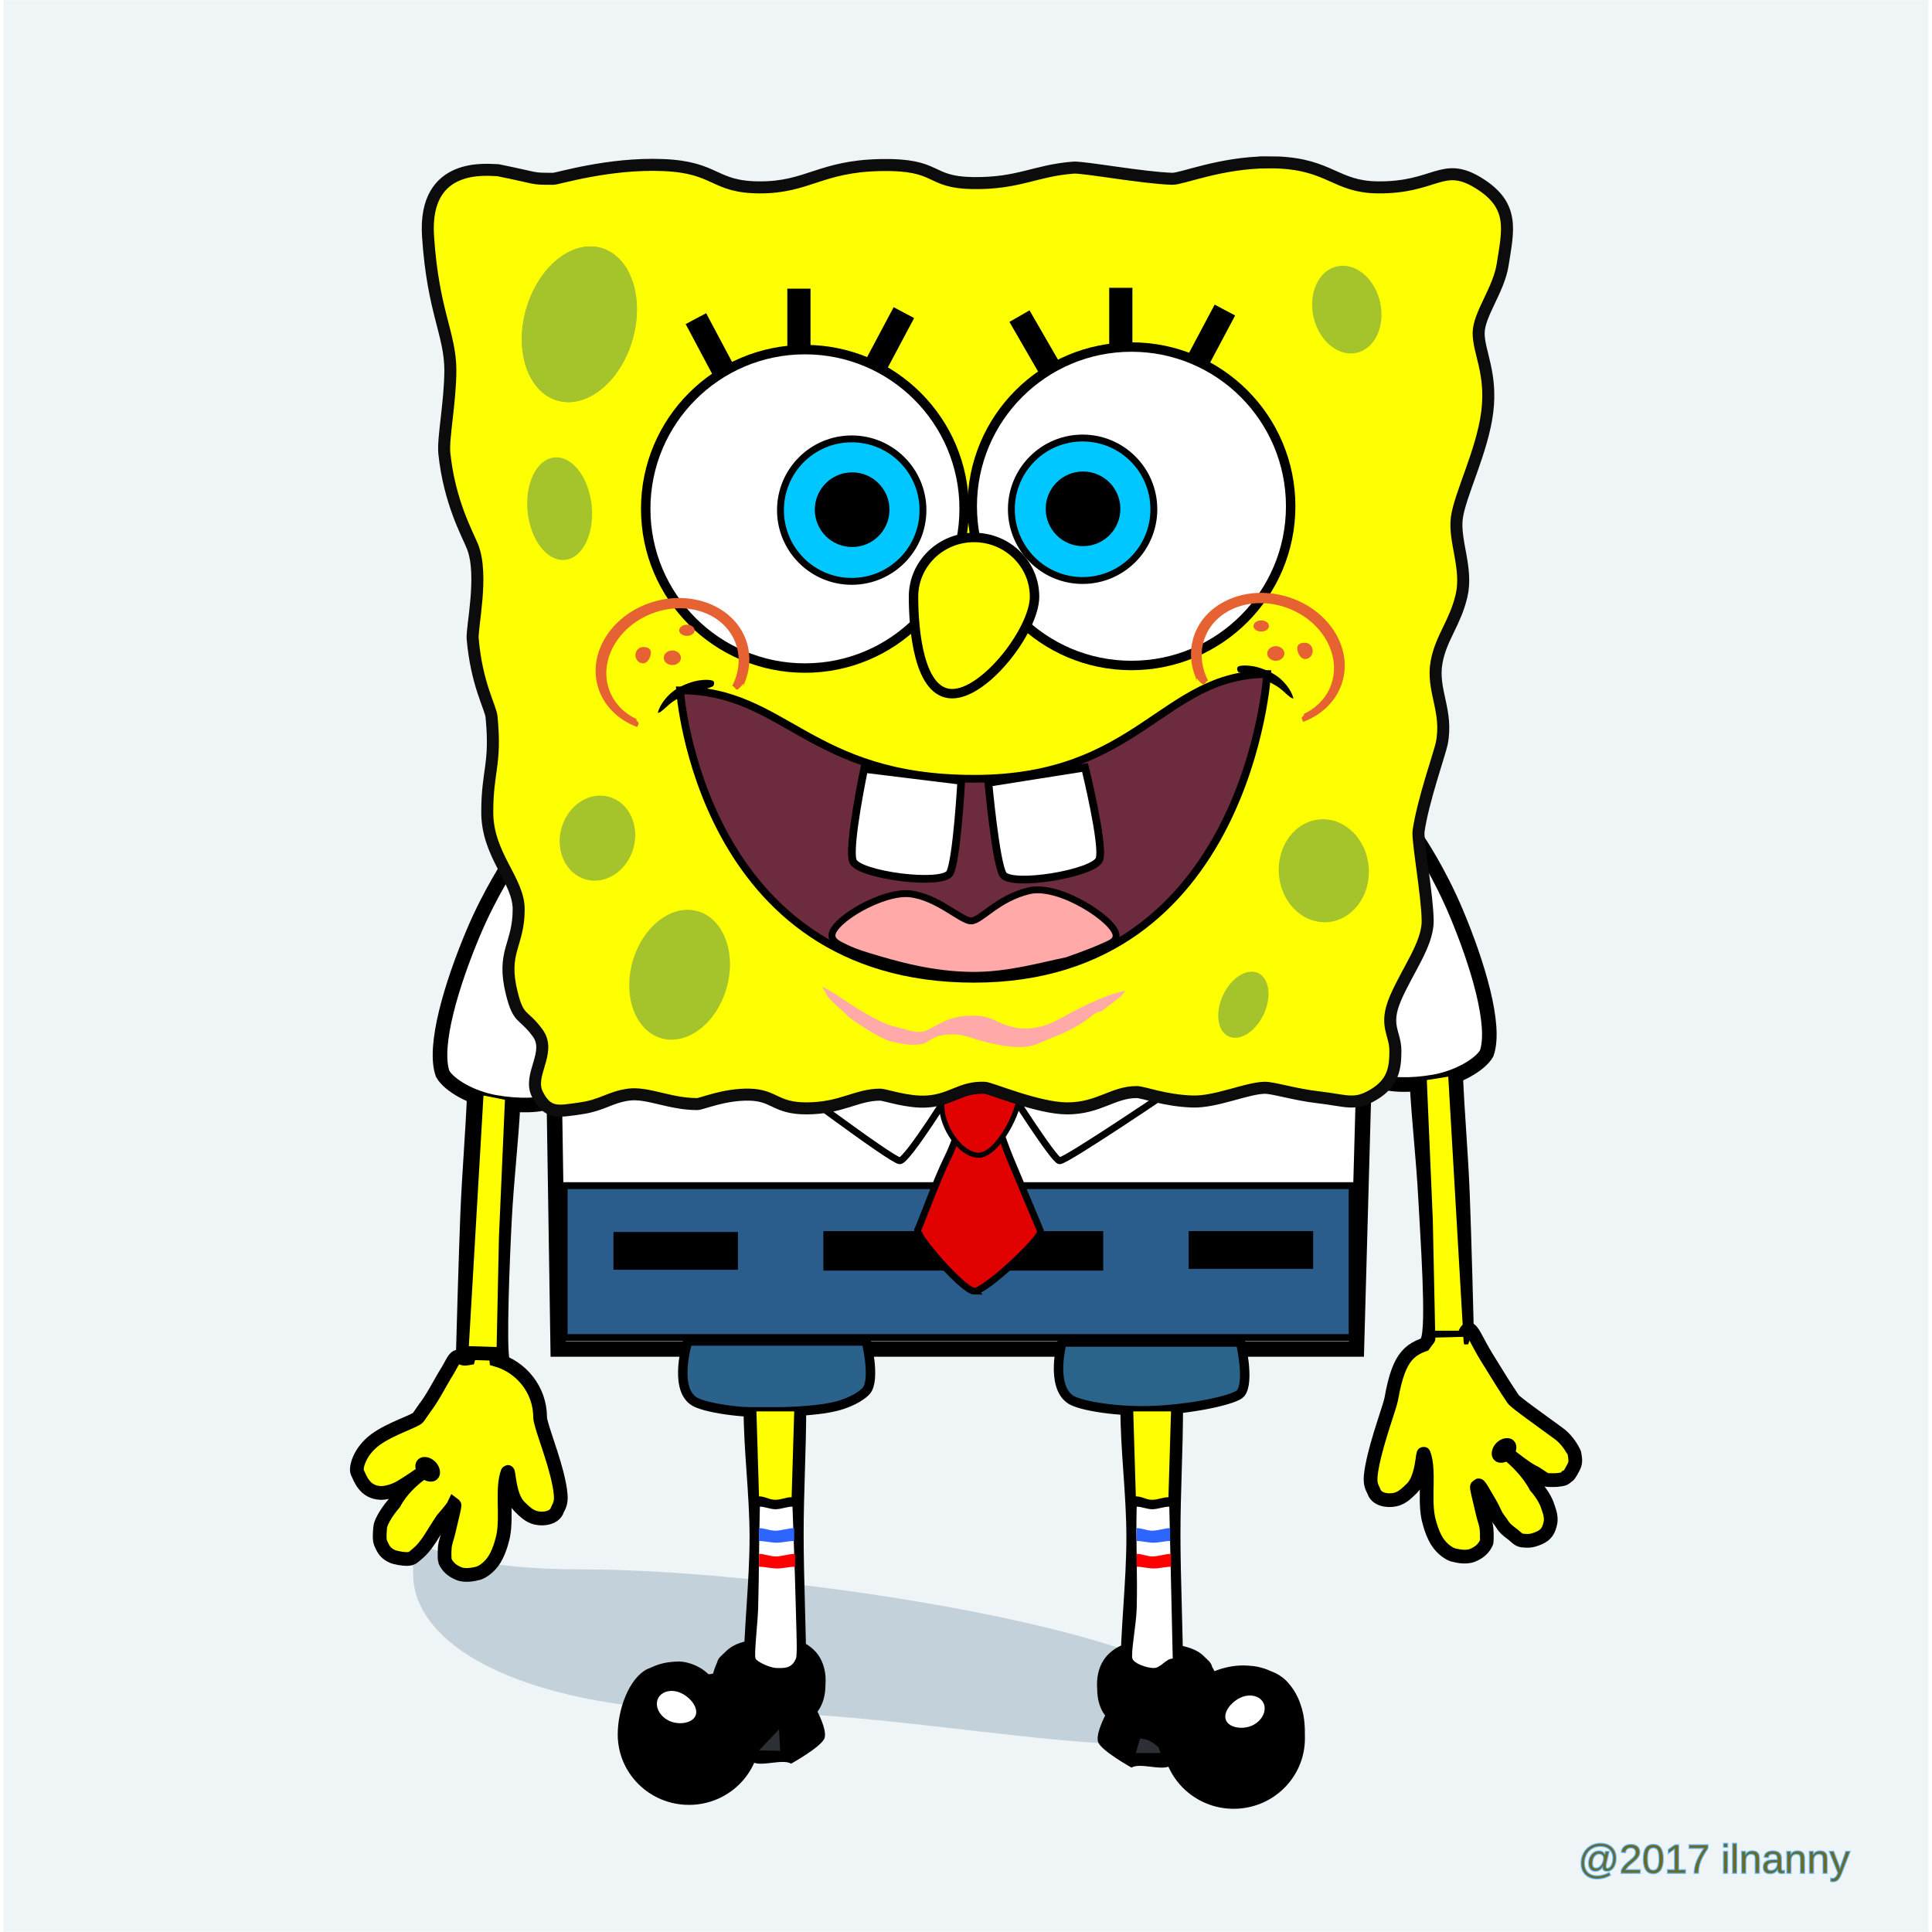 <?xml version="1.0" encoding="UTF-8" standalone="no"?>
<!-- Created with Inkscape (http://www.inkscape.org/) -->

<svg
   xmlns:dc="http://purl.org/dc/elements/1.1/"
   xmlns:cc="http://creativecommons.org/ns#"
   xmlns:rdf="http://www.w3.org/1999/02/22-rdf-syntax-ns#"
   xmlns:svg="http://www.w3.org/2000/svg"
   xmlns="http://www.w3.org/2000/svg"
   xmlns:sodipodi="http://sodipodi.sourceforge.net/DTD/sodipodi-0.dtd"
   xmlns:inkscape="http://www.inkscape.org/namespaces/inkscape"
   width="512"
   height="512"
   viewBox="0 0 512 512"
   id="svg2"
   version="1.1"
   inkscape:version="0.92.4 5da689c313, 2019-01-14"
   sodipodi:docname="spongebob.svg">
  <title
     id="title6011">SpongeBob</title>
  <defs
     id="defs4">
    <filter
       inkscape:collect="always"
       style="color-interpolation-filters:sRGB"
       id="filter958"
       x="-0.129"
       width="1.258"
       y="-0.374"
       height="1.748">
      <feGaussianBlur
         inkscape:collect="always"
         stdDeviation="12.012"
         id="feGaussianBlur960" />
    </filter>
    <filter
       inkscape:collect="always"
       style="color-interpolation-filters:sRGB"
       id="filter1175"
       x="-0.041"
       width="1.082"
       y="-0.291"
       height="1.583">
      <feGaussianBlur
         inkscape:collect="always"
         stdDeviation="4.526"
         id="feGaussianBlur1177" />
    </filter>
  </defs>
  <sodipodi:namedview
     id="base"
     pagecolor="#ffffff"
     bordercolor="#666666"
     borderopacity="1.0"
     inkscape:pageopacity="0.0"
     inkscape:pageshadow="2"
     inkscape:zoom="1.5527344"
     inkscape:cx="256"
     inkscape:cy="127.19497"
     inkscape:document-units="px"
     inkscape:current-layer="layer1"
     showgrid="false"
     units="px"
     inkscape:showpageshadow="false"
     inkscape:window-width="1919"
     inkscape:window-height="1026"
     inkscape:window-x="1"
     inkscape:window-y="28"
     inkscape:window-maximized="1"
     inkscape:snap-global="false" />
  <g
     inkscape:label="Livello 1"
     inkscape:groupmode="layer"
     id="layer1"
     transform="translate(0,-540.362)">
    <rect
       style="opacity:1;fill:#eff4f6;fill-opacity:1;stroke:none;stroke-width:7.3;stroke-miterlimit:9;stroke-dasharray:none;stroke-opacity:0.137"
       id="rect885"
       width="510.108"
       height="511.873"
       x="0.946"
       y="540.426" />
    <path
       style="opacity:1;fill:#033a5f;fill-opacity:0.189;stroke:none;stroke-width:7.3;stroke-miterlimit:9;stroke-dasharray:none;stroke-opacity:0.137;filter:url(#filter958)"
       d="m 326.938,979.434 c -2e-5,22.245 -75.853,0.386 -132.92,0.386 -57.068,0 -89.546,-18.841 -89.546,-41.086 1e-5,-22.245 -10.299,-1.343 46.768,-1.343 57.068,0 175.698,19.798 175.698,42.044 z"
       id="path887"
       inkscape:connector-curvature="0"
       sodipodi:nodetypes="cscsc"
       transform="matrix(0.954,0,0,0.89,9.816,121.985)" />
    <path
       style="fill:#000000;stroke-width:0.227"
       inkscape:connector-curvature="0"
       d="m 293.044,994.69 c 0,0 -2.73,5.004 -2.047,7.279 0.682,2.275 8.871,6.824 8.871,6.824 2.229,-1.39 8.007,0.935 10.236,-0.455 3.003,-1.872 2.457,-7.454 5.459,-9.326 z m -0.227,0.227 c 2.782,3.74 8.03,5.914 13.516,5.914 8.355,0 14.463,-3.305 14.463,-11.032 0,-1.235 1.365,-3.724 1.365,-5.346 0,-1.003 -0.91,-2.275 -0.91,-2.275 -0.296,-1.351 -1.181,-1.845 -2.275,-2.957 -2.766,-2.816 -8.869,-3.412 -13.307,-3.412 -3.949,0 -7.663,-1.017 -11.715,2.73 -3.899,3.605 -3.185,9.174 -3.185,9.326 0,2.652 0.594,5.098 2.047,7.052 z m 34.121,24.794 c 10.427,0 18.88,-8.35 18.88,-18.652 0,-3.419 0,-6.597 -1.82,-10.691 -0.726,-1.631 -1.526,-2.727 -2.275,-3.639 -1.128,-1.379 -2.245,-2.227 -3.64,-2.957 -1.797,-0.705 -2.329,-1.121 -4.322,-1.592 -1.993,-0.471 -4.283,-0.455 -4.322,-0.455 -10.427,0 -21.382,9.033 -21.382,19.335 0,10.302 8.453,18.652 18.88,18.652 z"
       class="shp1"
       id="Shoe right" />
    <path
       style="fill:#000000;stroke-width:0.227"
       inkscape:connector-curvature="0"
       d="m 193.958,997.973 c 3.003,1.872 2.457,7.454 5.459,9.326 2.229,1.39 8.007,-0.935 10.236,0.455 0,0 8.189,-4.549 8.871,-6.824 0.682,-2.275 -2.047,-7.279 -2.047,-7.279 z m 24.794,-11.146 c 0,-0.152 0.714,-5.721 -3.185,-9.326 -4.051,-3.746 -7.766,-2.73 -11.715,-2.73 -4.438,0 -8.812,0.498 -11.578,3.314 -1.094,1.112 -1.979,1.606 -2.275,2.957 0,0 -1.274,2.577 -1.274,4.793 0,1.297 0,2.47 0,2.925 0,7.727 6.108,11.032 14.463,11.032 5.487,0 10.734,-2.175 13.516,-5.914 1.454,-1.954 2.047,-4.399 2.047,-7.052 z M 201.465,1000.02 c 0,-8.507 -10.1,-11.114 -12.602,-14.656 -2.502,-3.542 -6.963,-4.679 -8.78,-4.679 -0.039,0 -2.329,-0.016 -4.322,0.455 -1.993,0.471 -2.525,0.887 -4.322,1.592 -4.777,2.502 -7.734,10.641 -7.734,17.288 0,10.302 8.453,18.653 18.88,18.653 10.427,0 18.88,-8.35 18.88,-18.653 z"
       class="shp1"
       id="Shoe left" />
    <path
       style="fill:#2c2f34;stroke-width:0.227"
       inkscape:connector-curvature="0"
       d="m 301.006,1004.927 h 6.597 c -0.375,-0.448 -0.307,-1.144 -0.682,-1.592 -0.384,-0.462 -0.98,-0.675 -1.365,-1.137 -0.469,-0.143 -0.896,-0.539 -1.365,-0.682 -0.248,-0.054 -0.434,-0.173 -0.682,-0.227 -0.434,-0.096 -0.93,-0.132 -1.365,-0.228 z"
       class="shp2"
       id="Triangle 5" />
    <path
       style="fill:#ffffff;stroke:#000000;stroke-width:4.094"
       inkscape:connector-curvature="0"
       d="m 146.781,824.005 1.144,73.86 h 211.541 l 2.047,-73.86 z"
       class="shp3"
       id="Rectangle 29" />
    <path
       style="fill:#2a5d8b;stroke:#000000;stroke-width:1.82;fill-opacity:1"
       inkscape:connector-curvature="0"
       d="m 149.51,854.568 v 40.262 h 208.818 v -40.262 z"
       class="shp4"
       id="Rectangle 30" />
    <path
       style="fill:#ffffff;stroke:#000000;stroke-width:1.82"
       inkscape:connector-curvature="0"
       d="m 205.013,824.315 c 0,0 31.391,23.657 33.438,23.657 2.047,0 14.558,-20.245 14.558,-20.245 z"
       class="shp5"
       id="Triangle 2" />
    <path
       style="fill:#000000;stroke-width:0.227"
       inkscape:connector-curvature="0"
       d="m 218.207,866.624 v 10.464 h 74.155 v -10.464 z"
       class="shp1"
       id="Rectangle 31" />
    <path
       style="fill:#e10000;stroke:#000000;stroke-width:1.82"
       inkscape:connector-curvature="0"
       d="m 258.241,882.547 c 2.957,0 18.198,-14.331 17.515,-15.923 -0.184,-0.43 -5.914,-14.103 -8.189,-19.562 -2.275,-5.459 -5.168,-15.923 -7.989,-15.923 -3.285,0 -5.432,10.009 -8.389,15.923 -2.957,5.914 -7.598,18.744 -7.961,19.108 -1.137,1.137 12.056,16.378 15.013,16.378 z"
       class="shp6"
       id="Triangle 3" />
    <path
       style="fill:#ffffff;stroke:#000000;stroke-width:3.867"
       inkscape:connector-curvature="0"
       d="m 352.717,782.647 c 0,0 9.251,41.213 12.891,43.943 1.868,1.401 8.255,1.579 14.558,0.455 5.973,-1.065 12.022,-4.397 13.814,-7.529 2.6,-7.343 -2.386,-23.771 -8.128,-37.408 -4.513,-10.718 -10.009,-18.88 -10.009,-18.88 z"
       class="shp7"
       id="Rectangle 36" />
    <path
       style="fill:#ffffff;stroke:#000000;stroke-width:1.82"
       inkscape:connector-curvature="0"
       d="m 267.113,828.637 c 0,0 12.106,19.108 13.673,19.335 1.567,0.227 31.391,-20.017 31.391,-20.017 z"
       class="shp5"
       id="Triangle 1" />
    <path
       style="fill:#e10000;stroke:#000000;stroke-width:1.365"
       inkscape:connector-curvature="0"
       d="m 259.379,846.505 c 4.777,0 10.919,-11.242 10.919,-16.833 0,-5.591 -7.393,-8.189 -11.601,-8.189 -4.208,0 -9.099,6.465 -9.099,12.056 0,5.591 5.004,12.966 9.781,12.966 z"
       class="shp8"
       id="Oval 27" />
    <path
       style="fill:#ffffff;stroke:#000000;stroke-width:3.867"
       inkscape:connector-curvature="0"
       d="m 135.448,768.655 c 0,0 -5.496,8.162 -10.009,18.88 -5.741,13.635 -10.725,30.065 -8.128,37.408 1.792,3.132 7.841,6.465 13.814,7.529 6.303,1.124 12.691,0.946 14.558,-0.455 3.64,-2.73 12.891,-43.943 12.891,-43.943 z"
       class="shp7"
       id="Rectangle 37" />
    <path
       inkscape:connector-curvature="0"
       id="Rectangle 4"
       d="m 336.066,583.378 c -12.665,0.071 -22.898,4.447 -25.414,4.368 -7.848,-0.246 -23.521,-3.156 -26.159,-2.958 -10.177,0.76 -14.399,4.249 -26.614,4.094 -12.215,-0.155 -8.659,-5.097 -24.568,-4.776 -15.909,0.321 -19.261,5.914 -31.845,5.914 -12.584,0 -11.308,-5.316 -25.704,-5.914 -14.397,-0.598 -27.952,3.639 -29.117,3.639 -6.151,0 -3.366,8e-5 -14.649,-2.275 -2.411,0 -19.887,-2.572 -18.561,17.514 1.326,20.086 5.87,25.704 5.918,35.504 -0.05,8.658 -2.015,18.092 -1.597,22.047 1.383,13.105 6.217,21.469 7.507,24.794 2.928,7.543 -0.271,21.275 0,24.339 1.08,12.192 4.749,18.059 5.004,20.7 1.226,12.704 -1.138,14.103 -1.138,25.249 0,11.374 8.326,17.97 8.326,25.704 0,9.629 -4.604,11.157 -1.82,22.291 1.82,7.279 2.957,5.231 6.824,10.463 3.867,5.232 -2.73,11.147 0,16.379 2.73,5.232 5.468,4.479 11.375,3.639 5.907,-0.839 7.734,-2.957 12.738,-3.639 5.004,-0.682 10.918,2.501 18.197,2.501 1.146,0 7.214,-2.667 13.876,-2.501 6.663,0.166 6.824,3.639 15.013,3.639 9.326,0 13.284,-3.639 19.653,-3.639 1.165,0 7.275,2.175 12.42,1.82 6.597,-0.455 8.888,-3.912 15.241,-3.639 1.522,0.066 14.168,5.459 21.836,5.459 8.416,0 12.09,-4.323 18.425,-4.323 1.767,0 7.42,2.273 14.786,2.503 6.249,0.196 14.196,-3.51 19.107,-3.639 2.177,-0.057 7.963,1.794 14.104,2.501 7.709,0.887 9.714,2.348 14.784,-0.682 5.07,-3.03 5.779,-6.781 5.779,-11.602 0,-4.777 -3.094,-6.597 0,-13.876 3.094,-7.279 8.552,-14.33 8.552,-20.472 0,-6.465 -2.76,-21.451 -2.412,-23.885 1.137,-7.961 5.653,-20.769 6.142,-23.203 1.742,-8.651 -2.73,-14.102 -1.365,-21.608 1.174,-6.46 4.869,-10.237 6.597,-17.516 1.729,-7.279 -2.048,-14.558 -1.23,-20.7 0.819,-6.142 6.75,-17.695 8.053,-27.979 1.303,-10.284 -2.275,-15.924 -2.275,-20.928 0,-5.004 5.32,-11.439 6.369,-18.197 1.408,-9.087 3.292,-15.655 -6.369,-21.61 -9.661,-5.955 -11.336,1.332 -26.842,1.138 -10.998,-0.136 -12.556,-6.02 -26.386,-6.597 -0.864,-0.036 -1.72,-0.051 -2.564,-0.046 z"
       style="fill:#feff00;stroke:#0c0c0c;stroke-width:3.185;stroke-opacity:1" />
    <path
       style="fill:#ffffff;stroke:#000000;stroke-width:2.502"
       inkscape:connector-curvature="0"
       d="m 213.316,717.404 c 23.304,0 42.196,-18.891 42.196,-42.196 0,-23.304 -18.891,-42.196 -42.196,-42.196 -23.304,0 -42.196,18.891 -42.196,42.196 0,23.304 18.891,42.196 42.196,42.196 z"
       class="shp10"
       id="Oval 5" />
    <path
       style="fill:#00c7ff;stroke:#000000;stroke-width:1.82"
       inkscape:connector-curvature="0"
       d="m 225.713,694.429 c 10.427,0 18.88,-8.453 18.88,-18.88 0,-10.427 -8.453,-18.88 -18.88,-18.88 -10.427,0 -18.88,8.453 -18.88,18.88 0,10.427 8.453,18.88 18.88,18.88 z"
       class="shp11"
       id="Auge 1" />
    <path
       style="fill:#ffffff;stroke:#000000;stroke-width:2.502"
       inkscape:connector-curvature="0"
       d="m 299.846,716.721 c 23.304,0 42.196,-18.891 42.196,-42.196 0,-23.304 -18.891,-42.196 -42.196,-42.196 -23.304,0 -42.196,18.891 -42.196,42.196 0,23.304 18.891,42.196 42.196,42.196 z"
       class="shp10"
       id="Oval 6" />
    <path
       style="fill:#000000;stroke-width:0.227"
       inkscape:connector-curvature="0"
       d="m 293.954,616.634 v 15.241 h 6.142 v -15.241 z"
       class="shp1"
       id="Rectangle 5" />
    <path
       style="fill:#000000;stroke-width:0.227"
       inkscape:connector-curvature="0"
       d="m 321.901,621.088 -7.154,13.457 5.423,2.884 7.154,-13.457 z"
       class="shp1"
       id="Rectangle 6" />
    <path
       style="fill:#000000;stroke-width:0.227"
       inkscape:connector-curvature="0"
       d="m 267.513,625.674 7.62,13.198 5.318,-3.071 -7.62,-13.198 z"
       class="shp1"
       id="Rectangle 7" />
    <path
       style="fill:#000000;stroke-width:0.227"
       inkscape:connector-curvature="0"
       d="m 225.827,685.33 c 5.464,0 9.895,-4.431 9.895,-9.895 0,-5.464 -4.431,-9.895 -9.895,-9.895 -5.464,0 -9.895,4.431 -9.895,9.895 0,5.464 4.431,9.895 9.895,9.895 z"
       class="shp1"
       id="Oval 2" />
    <path
       style="fill:#00c7ff;stroke:#000000;stroke-width:1.82"
       inkscape:connector-curvature="0"
       d="m 286.903,694.202 c 10.427,0 18.88,-8.453 18.88,-18.88 0,-10.427 -8.453,-18.88 -18.88,-18.88 -10.427,0 -18.88,8.453 -18.88,18.88 0,10.427 8.453,18.88 18.88,18.88 z"
       class="shp11"
       id="Oval 4" />
    <path
       style="fill:#000000;stroke-width:0.227"
       inkscape:connector-curvature="0"
       d="m 287.016,685.103 c 5.464,0 9.895,-4.431 9.895,-9.895 0,-5.464 -4.431,-9.895 -9.895,-9.895 -5.464,0 -9.895,4.431 -9.895,9.895 0,5.464 4.431,9.895 9.895,9.895 z"
       class="shp1"
       id="Oval 3" />
    <path
       style="fill:#000000;stroke-width:0.227"
       inkscape:connector-curvature="0"
       d="m 174.325,729.328 0.666,-0.268 c 1.144,-0.819 2.059,-1.87 3.201,-2.689 1.06,-0.76 2.352,-1.287 3.412,-2.047 2.479,-1.215 4.918,-0.905 7.397,-2.12 0,0 0.76,-1.228 -0.346,-1.52 -1.108,-0.291 -3.023,-0.164 -4.549,0.227 -1.706,0.437 -4.433,1.449 -6.369,3.185 -1.162,1.042 -2.145,2.302 -2.73,3.412 -0.494,0.935 -0.682,1.82 -0.682,1.82 z"
       class="shp1"
       id="Rectangle 11" />
    <path
       style="fill:#000000;stroke-width:0.227"
       inkscape:connector-curvature="0"
       d="m 342.101,723.709 c -0.585,-1.11 -1.567,-2.37 -2.73,-3.412 -1.936,-1.736 -4.663,-2.748 -6.369,-3.185 -1.526,-0.391 -3.442,-0.519 -4.549,-0.227 -1.108,0.291 -0.346,1.52 -0.346,1.52 2.479,1.215 4.918,0.905 7.397,2.12 1.06,0.76 2.352,1.287 3.412,2.047 1.144,0.819 2.059,1.87 3.2,2.689 l 0.666,0.268 c 0,0 -0.189,-0.885 -0.682,-1.82 z"
       class="shp1"
       id="Rectangle 12" />
    <path
       style="fill:#000000;stroke-width:0.227"
       inkscape:connector-curvature="0"
       d="m 208.653,616.862 v 15.241 h 6.142 v -15.241 z"
       class="shp1"
       id="Rectangle 1" />
    <path
       style="fill:#000000;stroke-width:0.227"
       inkscape:connector-curvature="0"
       d="m 236.827,621.77 -7.154,13.457 5.423,2.884 7.154,-13.457 z"
       class="shp1"
       id="Rectangle 2" />
    <path
       style="fill:#000000;stroke-width:0.227"
       inkscape:connector-curvature="0"
       d="m 181.711,626.247 7.154,13.457 5.423,-2.884 -7.154,-13.457 z"
       class="shp1"
       id="Rectangle 3" />
    <path
       style="fill:#6d2c3e;stroke:#000000;stroke-width:2.047"
       inkscape:connector-curvature="0"
       d="m 258.128,746.747 c -43.788,0 -49.975,-23.429 -77.909,-23.429 0,0 5.232,76.43 77.909,76.43 72.677,0 77.681,-80.752 77.681,-80.752 -27.797,0 -33.893,27.751 -77.681,27.751 z"
       class="shp12"
       id="Rectangle 8" />
    <path
       style="fill:#ffffff;stroke:#000000;stroke-width:2.047"
       inkscape:connector-curvature="0"
       d="m 229.011,744.127 c 0,0 -4.324,20.595 -2.994,24.383 1.328,3.787 23.916,6.697 25.738,3.16 1.822,-3.535 2.994,-24.383 2.994,-24.383 z"
       class="shp13"
       id="Rectangle 9" />
    <path
       style="fill:#ffffff;stroke:#000000;stroke-width:2.047"
       inkscape:connector-curvature="0"
       d="m 261.929,747.814 c 0,0 1.899,20.795 3.842,24.264 1.943,3.471 24.417,-0.225 25.613,-4.056 1.196,-3.831 -3.842,-24.264 -3.842,-24.264 z"
       class="shp13"
       id="Rectangle 10" />
    <path
       style="fill:#ffa9a9;stroke:#000000;stroke-width:1.82"
       inkscape:connector-curvature="0"
       d="m 223.666,791.332 c 1.779,0.88 3.578,1.588 6.597,2.502 7.129,2.161 16.872,5.004 27.865,5.004 9.072,0 17.649,-2.452 24.453,-3.867 0.187,-0.039 5.778,-1.949 9.554,-3.64 2.384,-1.067 3.64,-1.488 3.64,-3.059 0,-3.86 -14.974,-13.778 -23.045,-11.856 -8.485,2.02 -12.77,7.996 -15.4,7.996 -2.57,0 -8.83,-6.303 -16.084,-7.168 -7.254,-0.864 -20.764,7.077 -20.764,11.028 0,1.554 1.724,2.338 3.185,3.059 z"
       class="shp14"
       id="Oval 7" />
    <path
       style="fill:#a5c32b;stroke-width:0.227"
       inkscape:connector-curvature="0"
       d="m 147.738,646.528 c 7.789,2.234 16.701,-5.011 19.904,-16.182 3.203,-11.171 -0.514,-22.037 -8.303,-24.271 -7.789,-2.234 -16.701,5.011 -19.904,16.182 -3.203,11.171 0.514,22.037 8.303,24.271 z"
       class="shp15"
       id="Oval 8" />
    <path
       style="fill:#feff00;stroke:#000000;stroke-width:2.502"
       inkscape:connector-curvature="0"
       d="m 252.327,724.196 c 8.858,0 21.837,-17.035 21.837,-25.704 0,-8.669 -7.179,-15.695 -16.037,-15.695 -8.858,0 -16.037,7.027 -16.037,15.695 0,8.669 1.378,25.704 10.236,25.704 z"
       class="shp16"
       id="Oval 20" />
    <path
       style="fill:#a5c32b;stroke-width:0.227"
       inkscape:connector-curvature="0"
       d="m 147.738,646.528 c 7.789,2.234 16.701,-5.011 19.904,-16.182 3.203,-11.171 -0.514,-22.037 -8.303,-24.271 -7.789,-2.234 -16.701,5.011 -19.904,16.182 -3.203,11.171 0.514,22.037 8.303,24.271 z"
       class="shp15"
       id="Oval 9" />
    <path
       style="fill:#a5c32b;stroke-width:0.227"
       inkscape:connector-curvature="0"
       d="m 149.74,688.735 c 4.686,-0.491 7.845,-6.97 7.056,-14.465 -0.787,-7.497 -5.225,-13.175 -9.911,-12.681 -4.686,0.491 -7.845,6.97 -7.056,14.465 0.787,7.497 5.225,13.175 9.911,12.681 z"
       class="shp15"
       id="Oval 13" />
    <path
       style="fill:#a5c32b;stroke-width:0.227"
       inkscape:connector-curvature="0"
       d="m 155.193,773.409 c 5.252,1.506 10.916,-2.168 12.647,-8.205 1.731,-6.037 -1.124,-12.154 -6.376,-13.66 -5.252,-1.506 -10.916,2.168 -12.647,8.205 -1.731,6.037 1.124,12.154 6.376,13.66 z"
       class="shp15"
       id="Oval 14" />
    <path
       style="fill:#a5c32b;stroke-width:0.227"
       inkscape:connector-curvature="0"
       d="m 175.274,815.516 c 6.87,1.97 14.599,-3.969 17.265,-13.266 2.666,-9.297 -0.742,-18.43 -7.611,-20.4 -6.87,-1.97 -14.599,3.969 -17.265,13.266 -2.666,9.297 0.742,18.43 7.611,20.4 z"
       class="shp15"
       id="Oval 15" />
    <path
       style="fill:#a5c32b;stroke-width:0.227"
       inkscape:connector-curvature="0"
       d="m 359.559,633.845 c 4.863,-1.124 7.623,-7.154 6.164,-13.473 -1.458,-6.319 -6.583,-10.53 -11.446,-9.408 -4.863,1.124 -7.623,7.154 -6.164,13.473 1.458,6.319 6.583,10.53 11.446,9.408 z"
       class="shp15"
       id="Oval 10" />
    <path
       style="fill:#a5c32b;stroke-width:0.227"
       inkscape:connector-curvature="0"
       d="m 351.771,784.735 c 6.578,-0.46 11.485,-6.929 10.96,-14.449 -0.525,-7.52 -6.285,-13.241 -12.863,-12.782 -6.578,0.459 -11.485,6.929 -10.96,14.449 0.525,7.52 6.285,13.241 12.863,12.782 z"
       class="shp15"
       id="Oval 11" />
    <path
       style="fill:#a5c32b;stroke-width:0.227"
       inkscape:connector-curvature="0"
       d="m 325.595,815.016 c 2.982,1.39 7.152,-1.24 9.31,-5.873 2.161,-4.634 1.494,-9.517 -1.485,-10.907 -2.982,-1.39 -7.152,1.24 -9.31,5.873 -2.161,4.634 -1.494,9.517 1.485,10.907 z"
       class="shp15"
       id="Oval 12" />
    <path
       style="fill:#e66232;stroke-width:0.227"
       inkscape:connector-curvature="0"
       d="m 320.195,720.827 c -0.008,-0.008 -0.011,-0.011 -0.011,-0.011 -0.516,-0.193 -0.848,1.103 -1.365,0.91 -0.66,-0.248 -1.235,-1.322 -1.886,-1.656 -1.403,-3.33 -1.74,-6.972 -0.73,-10.5 2.666,-9.299 13.687,-14.297 24.617,-11.162 10.93,3.135 17.627,13.211 14.961,22.51 -1.442,5.027 -5.323,8.796 -10.314,10.702 h -0.212 c 0.048,-0.389 -0.328,-0.635 -0.28,-1.024 0.027,-0.216 0.655,-0.694 0.682,-0.91 0,0 -0.096,-0.023 -0.275,-0.057 3.326,-1.526 5.967,-4.113 7.279,-7.532 2.994,-7.8 -2.043,-16.988 -11.248,-20.52 -9.206,-3.535 -19.098,-0.077 -22.092,7.723 -1.454,3.785 -1.015,7.896 0.873,11.528 z m -3.371,-0.808 c 0.036,0.014 0.073,0.03 0.111,0.05 0.105,0.248 0.214,0.494 0.33,0.737 -0.048,-0.032 -0.096,-0.064 -0.139,-0.084 -0.209,-0.444 -0.303,-0.703 -0.303,-0.703 z"
       class="shp18"
       id="Oval 17" />
    <path
       style="fill:#e66232;stroke-width:0.227"
       inkscape:connector-curvature="0"
       d="m 334.233,707.736 c 1.131,0 2.047,-0.662 2.047,-1.479 0,-0.817 -0.917,-1.479 -2.047,-1.479 -1.131,0 -2.047,0.662 -2.047,1.479 0,0.817 0.917,1.479 2.047,1.479 z m 11.601,7.279 c 1.131,0 2.047,-0.967 2.047,-2.161 0,-1.194 -0.917,-2.161 -2.047,-2.161 -1.131,0 -2.047,0.332 -2.047,1.526 0,1.194 0.917,2.796 2.047,2.796 z m -7.734,0.455 c 1.256,0 2.275,-0.867 2.275,-1.933 0,-1.067 -1.019,-1.933 -2.275,-1.933 -1.256,0 -2.275,0.867 -2.275,1.933 0,1.067 1.019,1.933 2.275,1.933 z"
       class="shp18"
       id="Oval 21" />
    <path
       style="fill:#e66232;stroke-width:0.227"
       inkscape:connector-curvature="0"
       d="m 184.086,707.395 c 0,-0.817 -0.917,-1.479 -2.047,-1.479 -1.131,0 -2.047,0.662 -2.047,1.479 0,0.817 0.917,1.479 2.047,1.479 1.131,0 2.047,-0.662 2.047,-1.479 z m -11.601,5.962 c 0,-1.194 -0.917,-1.526 -2.047,-1.526 -1.131,0 -2.047,0.967 -2.047,2.161 0,1.194 0.917,2.161 2.047,2.161 1.131,0 2.047,-1.604 2.047,-2.796 z m 7.961,1.317 c 0,-1.067 -1.019,-1.933 -2.275,-1.933 -1.256,0 -2.275,0.867 -2.275,1.933 0,1.067 1.019,1.934 2.275,1.934 1.256,0 2.275,-0.867 2.275,-1.934 z"
       class="shp18"
       id="Oval 24" />
    <path
       style="fill:#e66232;stroke-width:0.227"
       inkscape:connector-curvature="0"
       d="m 168.827,730.995 c -0.18,0.036 -0.275,0.057 -0.275,0.057 0.027,0.216 0.655,0.694 0.682,0.91 0.048,0.389 -0.328,0.635 -0.28,1.024 h -0.212 c -4.988,-1.908 -8.871,-5.678 -10.314,-10.703 -2.666,-9.299 4.031,-19.378 14.961,-22.51 10.93,-3.135 21.951,1.863 24.617,11.162 1.012,3.528 0.676,7.17 -0.73,10.5 -0.651,0.334 -1.226,1.41 -1.886,1.656 -0.516,0.193 -0.848,-1.103 -1.365,-0.91 0,0 -0.005,0.005 -0.011,0.011 1.888,-3.633 2.325,-7.745 0.874,-11.528 -2.994,-7.8 -12.884,-11.258 -22.092,-7.723 -9.206,3.535 -14.244,12.722 -11.248,20.52 1.313,3.421 3.953,6.005 7.279,7.532 z m 28.561,-9.611 c 0,0 -0.093,0.259 -0.303,0.703 -0.043,0.021 -0.091,0.052 -0.139,0.084 0.116,-0.243 0.227,-0.489 0.33,-0.737 0.036,-0.018 0.073,-0.036 0.111,-0.05 z"
       class="shp18"
       id="Oval 18" />
    <path
       style="fill:#ffa9a9;stroke-width:0.227"
       inkscape:connector-curvature="0"
       d="m 286.22,807.482 c -3.549,1.774 -6.449,3.662 -9.099,4.549 -3.464,1.16 -6.33,1.008 -7.961,0.682 -5.687,-1.137 -5.944,-3.423 -12.283,-3.185 -6.34,0.239 -9.099,3.185 -11.828,4.094 -1.697,0.566 -3.881,-0.082 -5.914,-0.682 -1.24,-0.366 -2.418,-0.548 -3.412,-0.91 -4.861,-1.767 -10.634,-5.75 -14.331,-8.189 -2.011,-1.326 -3.64,-2.047 -3.64,-2.047 1.11,1.262 0.937,1.922 2.047,3.185 1.24,1.41 3.765,3.421 5.004,4.831 0,0 7.679,5.609 11.374,6.542 5.757,1.451 7.22,0.682 8.189,0.682 1.151,0 2.55,-2.234 6.597,-2.502 1.554,-0.102 3.389,-0.139 5.914,0.682 9.099,2.957 14.879,3.16 17.97,1.82 6.824,-2.957 5.459,-2.047 9.781,-4.322 4.322,-2.275 5.307,-4.322 7.279,-4.322 1.663,-1.424 3.571,-2.671 5.232,-4.094 0.021,-0.016 1.137,-1.365 1.137,-1.365 0,0 -3.867,0.455 -12.056,4.549 z"
       class="shp19"
       id="Rectangle 28" />
    <path
       style="fill:#000000;stroke-width:0.227"
       inkscape:connector-curvature="0"
       d="m 315.011,866.611 v 10.009 h 32.983 v -10.009 z"
       class="shp1"
       id="Rectangle 32" />
    <path
       style="fill:#000000;stroke-width:0.227"
       inkscape:connector-curvature="0"
       d="m 162.574,866.852 v 10.009 h 32.983 v -10.009 z"
       class="shp1"
       id="Rectangle 33" />
    <path
       style="fill:#2a648b;stroke:#000000;stroke-width:2.502;fill-opacity:1"
       inkscape:connector-curvature="0"
       d="m 305.194,896.009 c -7.436,0 -16.314,0 -23.75,0 0,0 -3.185,11.601 2.275,15.241 2.545,1.697 12.707,3.367 22.292,2.916 10.969,-0.514 21.412,-2.971 22.747,-4.549 2.502,-2.957 0,-13.607 0,-13.607 -8.335,0 -15.227,0 -23.564,0 z"
       class="shp20"
       id="Rectangle 34" />
    <path
       style="fill:#2a628b;stroke:#000000;stroke-width:2.502;fill-opacity:1"
       inkscape:connector-curvature="0"
       d="m 206.016,895.741 c -7.436,0 -16.314,0 -23.75,0 0,0 -3.867,12.283 1.592,15.923 2.545,1.697 12.575,3.408 22.158,2.957 5.209,-0.246 11.355,-0.505 15.602,-1.592 4.693,-1.203 7.261,-3.266 7.961,-4.094 2.502,-2.957 0,-13.193 0,-13.193 -8.335,0 -15.227,0 -23.564,0 z"
       class="shp20"
       id="Rectangle 35" />
    <path
       style="fill:#000000;stroke-width:0.227"
       inkscape:connector-curvature="0"
       d="m 296.911,913.256 c 0,11.694 1.592,22.881 1.592,34.576 0,11.963 -1.592,24.433 -1.592,36.395 h 16.605 c 0,-12.438 -0.682,-24.867 -0.682,-37.305 0,-11.219 0.682,-22.447 0.682,-33.666 z"
       class="shp1"
       id="Rectangle 38" />
    <path
       style="fill:#feff00;stroke-width:0.227"
       inkscape:connector-curvature="0"
       d="m 300.324,914.393 0.682,22.52 c 1.681,0 2.641,0.91 4.322,0.91 1.654,0 2.668,-0.682 4.322,-0.682 l 0.682,-22.747 z"
       class="shp17"
       id="Rectangle 39" />
    <path
       style="fill:#ffffff;stroke-width:0.227"
       inkscape:connector-curvature="0"
       d="m 305.328,940.325 c -1.326,0 -2.768,-0.682 -4.094,-0.682 -0.264,9.351 0.264,17.718 0,27.069 -0.116,4.069 -1.592,11.828 -1.137,13.193 0.455,1.365 3.881,2.502 5.687,2.502 1.833,0 3.171,-2.502 5.004,-2.502 l -0.91,-40.262 c -1.556,0 -2.994,0.682 -4.549,0.682 z"
       class="shp21"
       id="Rectangle 40" />
    <path
       style="fill:#2e65ff;stroke-width:0.227"
       inkscape:connector-curvature="0"
       d="m 305.328,946.012 c -1.367,0 -2.727,-0.682 -4.094,-0.682 v 3.412 c 1.508,0 2.928,0.455 4.436,0.455 1.449,0 2.987,-0.455 4.436,-0.455 v -3.412 c -1.59,0 -3.187,0.682 -4.777,0.682 z"
       class="shp22"
       id="Rectangle 41" />
    <path
       style="fill:#ff0000;stroke-width:0.227"
       inkscape:connector-curvature="0"
       d="m 305.432,952.836 c -1.403,0 -2.796,-0.682 -4.199,-0.682 v 3.412 c 1.547,0 3.003,0.455 4.549,0.455 1.485,0 3.064,-0.455 4.549,-0.455 v -3.412 c -1.631,0 -3.269,0.682 -4.9,0.682 z"
       class="shp23"
       id="Rectangle 42" />
    <path
       style="fill:#000000;stroke-width:0.227"
       inkscape:connector-curvature="0"
       d="m 197.052,913.256 c 0,11.694 1.592,22.881 1.592,34.576 0,11.963 -1.592,24.433 -1.592,36.395 h 16.605 c 0,-12.438 -0.682,-24.867 -0.682,-37.305 0,-11.219 0.682,-22.447 0.682,-33.666 z"
       class="shp1"
       id="Rectangle 47" />
    <path
       style="fill:#feff00;stroke-width:0.227"
       inkscape:connector-curvature="0"
       d="m 200.464,914.393 0.682,22.52 c 1.681,0 2.641,0.91 4.322,0.91 1.654,0 2.668,-0.682 4.322,-0.682 l 0.682,-22.747 z"
       class="shp17"
       id="Rectangle 43" />
    <path
       style="fill:#ffffff;stroke-width:0.227"
       inkscape:connector-curvature="0"
       d="m 205.468,940.325 c -1.326,0 -2.768,-0.682 -4.094,-0.682 -0.264,9.351 -0.191,17.49 -0.455,26.842 -0.116,4.069 -1.137,12.511 -0.682,13.421 0.455,0.91 3.881,2.502 5.687,2.502 1.833,0 3.867,0.228 5.004,-2.502 0.398,-0.955 0.159,-6.124 0,-12.511 -0.293,-11.849 -0.91,-27.751 -0.91,-27.751 -1.556,0 -2.994,0.682 -4.549,0.682 z"
       class="shp21"
       id="Rectangle 44" />
    <path
       style="fill:#2e65ff;stroke-width:0.227"
       inkscape:connector-curvature="0"
       d="m 205.45,946.012 c -1.438,0 -2.866,-0.682 -4.304,-0.682 v 3.412 c 1.585,0 3.078,0.455 4.663,0.455 1.524,0 3.139,-0.455 4.663,-0.455 v -3.412 c -1.672,0 -3.351,0.682 -5.023,0.682 z"
       class="shp22"
       id="Rectangle 45" />
    <path
       style="fill:#ff0000;stroke-width:0.227"
       inkscape:connector-curvature="0"
       d="m 205.555,952.836 c -1.474,0 -2.937,-0.682 -4.408,-0.682 v 3.412 c 1.624,0 3.153,0.455 4.777,0.455 1.56,0 3.216,-0.455 4.777,-0.455 v -3.412 c -1.711,0 -3.433,0.682 -5.145,0.682 z"
       class="shp23"
       id="Rectangle 46" />
    <path
       style="fill:#ffffff;stroke-width:0.227"
       inkscape:connector-curvature="0"
       d="m 184.232,995.218 c 1.037,-1.949 -0.942,-4.697 -3.417,-6.014 -2.477,-1.317 -5.323,-0.803 -6.36,1.146 -1.037,1.949 0.13,4.597 2.607,5.914 2.477,1.317 6.135,0.905 7.17,-1.044 z"
       class="shp21"
       id="Oval 30" />
    <path
       style="fill:#ffffff;stroke-width:0.227"
       inkscape:connector-curvature="0"
       d="m 332.163,997.481 c 2.477,-1.317 3.644,-3.965 2.607,-5.914 -1.037,-1.949 -3.883,-2.461 -6.36,-1.147 -2.477,1.317 -4.454,4.065 -3.417,6.014 1.037,1.949 4.695,2.361 7.17,1.044 z"
       class="shp21"
       id="Oval 31" />
    <path
       style="fill:#2c2f34;stroke-width:0.227"
       inkscape:connector-curvature="0"
       d="m 201.146,1004.244 5.605,0.094 -0.298,-5.68 z"
       class="shp2"
       id="path81" />
    <path
       style="fill:#000000;stroke-width:0.227"
       inkscape:connector-curvature="0"
       d="m 188.522,985.137 c 1.656,0 1.858,-2.971 1.933,-3.64 0.003,-0.016 0.682,2.047 -2.047,2.502 -2.73,0.455 -2.275,-1.765 -2.275,-1.137 0,0.628 0.692,2.275 2.388,2.275 z"
       class="shp1"
       id="Oval 34" />
    <path
       style="fill:#000000;stroke-width:0.227"
       inkscape:connector-curvature="0"
       d="m 373.569,827.272 c 0.566,10.539 1.708,19.942 2.275,30.481 0.58,10.798 2.218,34.189 0.655,37.412 -7.725,8.528 -1.565,3.76 -1.565,3.76 l 17.97,-0.227 c 0,0 -2.266,-3.287 -2.275,-3.64 -0.093,-3.958 -0.694,-27.071 -1.137,-38.443 -0.425,-10.891 -1.394,-21.182 -1.82,-32.073 z"
       class="shp1"
       id="Arm right" />
    <path
       style="fill:#feff00;stroke-width:0.227"
       inkscape:connector-curvature="0"
       d="m 378.118,826.59 1.592,37.078 0.682,32.528 h 7.507 l -4.094,-70.516 z"
       class="shp17"
       id="Rectangle 51" />
    <path
       style="fill:#000000;stroke-width:0.227"
       inkscape:connector-curvature="0"
       d="m 123.806,829.547 c -0.425,10.891 -1.394,21.864 -1.82,32.756 -0.396,10.145 -1.015,31.405 -1.137,36.168 -0.016,0.576 -0.312,2.097 -0.682,3.185 -0.371,1.087 -0.141,0.901 -0.455,1.592 l 16.378,0.455 c 0,0 6.699,5.534 -1.051,-3.023 -0.869,-3.56 0.016,-26.441 0.596,-37.239 0.566,-10.539 1.708,-19.942 2.275,-30.481 z"
       class="shp1"
       id="Rectangle 55" />
    <path
       style="fill:#feff00;stroke-width:0.227"
       inkscape:connector-curvature="0"
       d="m 128.128,830.684 -4.094,70.061 h 7.507 l 0.682,-32.528 1.592,-36.395 z"
       class="shp17"
       id="Rectangle 54" />
    <path
       inkscape:connector-curvature="0"
       id="Oval 37"
       d="m 124.261,898.925 c 0,0.751 0.033,0.972 -0.097,1.4 -0.172,0.03 -0.35,0.045 -0.52,0.081 -1.865,0.387 -2.127,-2.104 -3.933,1.249 -1.592,2.957 -0.858,1.365 -3.413,5.914 -2.877,5.125 -3.184,5.005 -5.459,8.417 -0.632,0.949 -7.358,2.941 -11.373,5.914 -4.311,3.191 -5.281,7.581 -4.776,8.644 0.769,1.615 1.932,5.283 6.141,5.461 0.953,0.041 2.668,-0.233 4.549,-1.138 1.374,-0.661 4.245,-2.611 6.028,-3.838 -1.919,1.421 -5.015,4.085 -6.938,7.706 0,0 -2.9,3.289 -3.639,5.914 -0.109,0.391 -0.409,3.626 0,4.549 0.676,1.522 1.162,2.741 3.184,3.639 0.776,0.343 2.91,0.713 3.868,0.682 1.542,-0.05 1.819,-0.681 2.956,-1.591 0.705,-0.564 1.822,-1.766 3.184,-3.868 0.839,-1.294 1.82,-2.957 3.184,-5.004 2.265,-2.593 2.914,-3.567 3.069,-3.899 0.022,0.018 0.056,0.033 0.118,0.033 0.264,0 -0.462,2.607 -1.54,7.279 -0.346,1.494 -0.796,2.376 -0.963,3.866 -0.164,1.458 -0.045,3.537 0,3.639 0.63,1.463 1.765,2.628 3.703,3.413 1.938,0.785 4.592,0.014 4.714,0 1.071,-0.116 3.329,-1.445 4.8,-3.868 1.531,-2.523 2.25,-6.141 2.25,-6.141 1.04,-5.289 -0.447,-12.437 1.138,-16.834 0.384,-1.065 0.25,6.225 3.184,9.1 1.376,1.347 2.581,2.542 4.321,2.956 2.291,0.546 5.041,-0.108 5.687,-2.046 0.173,-0.516 0.787,-1.242 0.91,-2.73 0.139,-1.674 -0.455,-4.323 -0.455,-4.323 -1.26,-6.585 -5.004,-15.484 -5.004,-17.516 0,-7.255 -4.926,-13.365 -11.656,-15.285 -0.079,-0.617 0.054,-0.801 0.054,-1.547 z"
       style="fill:#feff00;stroke:#000000;stroke-width:3.64" />
    <path
       style="fill:#000000;stroke-width:0.227"
       inkscape:connector-curvature="0"
       d="m 115.915,932.32 c 1.11,-1.11 0.858,-3.162 -0.562,-4.584 -1.422,-1.422 -3.473,-1.674 -4.584,-0.562 -1.11,1.11 -0.858,3.162 0.562,4.584 1.422,1.422 3.473,1.674 4.584,0.562 z"
       class="shp1"
       id="Oval 38" />
    <path
       inkscape:connector-curvature="0"
       id="Oval 40"
       d="m 389.167,892.629 c -0.444,0.06 -0.876,0.738 -1.396,2.201 h -7.377 v 0.992 c -6.672,1.754 -9.576,3.312 -11.7,15.306 -0.353,1.993 -3.744,10.93 -5.004,17.516 0,0 -0.594,2.648 -0.455,4.323 0.123,1.488 0.737,2.213 0.91,2.73 0.646,1.938 3.397,2.592 5.687,2.046 1.74,-0.414 2.945,-1.61 4.321,-2.956 2.934,-2.875 2.8,-10.165 3.184,-9.1 1.585,4.397 0.099,11.545 1.138,16.834 0,0 0.721,3.618 2.25,6.141 1.469,2.423 3.731,3.752 4.802,3.868 0.125,0.014 2.775,0.785 4.713,0 1.938,-0.785 3.073,-1.95 3.703,-3.413 0.045,-0.102 0.164,-2.181 0,-3.639 -0.166,-1.49 -0.619,-2.372 -0.963,-3.866 -1.078,-4.672 -1.8,-7.279 -1.539,-7.279 0.692,0 -0.308,-2.109 3.281,4.173 0.91,1.592 1.138,2.157 1.593,3.105 0.532,1.108 1.367,1.968 1.82,2.73 0.789,1.328 2.309,2.288 2.86,2.73 1.137,0.91 1.414,1.541 2.956,1.591 0.958,0.032 1.781,0.205 3.88,-0.694 2.1,-0.899 2.64,-2.195 3.042,-4.003 0.403,-1.808 -0.584,-3.977 -0.682,-4.321 -0.739,-2.625 -3.184,-5.312 -3.184,-5.312 -2.181,-4.106 -5.701,-7.261 -7.361,-8.608 1.256,0.994 4.862,3.826 6.452,4.593 1.881,0.905 3.184,2.275 4.094,2.275 0.637,0 1.663,0.048 2.275,0 0.466,-0.036 1.221,-0.153 1.591,-0.228 0.855,-0.171 1.138,-0.682 1.138,-0.682 0.569,-0.241 0.757,-0.519 1.82,-2.503 0.792,-1.476 0.324,-2.65 0.227,-3.639 -0.003,-0.027 -1.324,-3.181 -4.094,-5.231 -4.015,-2.973 -11.521,-8.231 -12.153,-9.179 -2.275,-3.412 -3.11,-4.73 -7.052,-11.145 -2.587,-4.208 -3.719,-7.498 -4.776,-7.354 z"
       style="fill:#feff00;stroke:#000000;stroke-width:3.64" />
    <path
       style="fill:#feff00;stroke-width:0.227"
       inkscape:connector-curvature="0"
       d="m 380.393,894.831 c 0,1.438 -0.441,1.233 -1.936,3.544 -1.488,2.095 -2.991,3.428 -2.991,3.735 l 14.827,-1.137 c 0,0 -0.314,-0.582 -0.767,-1.276 -0.212,-0.323 -0.498,-0.71 -0.717,-0.999 -0.682,-0.91 -1.012,-2.775 -1.012,-4.058 z"
       class="shp17"
       id="Rectangle 56" />
    <path
       style="fill:#000000;stroke-width:0.227"
       inkscape:connector-curvature="0"
       d="m 400.602,926.754 c 1.422,-1.422 1.674,-3.473 0.562,-4.584 -1.11,-1.11 -3.162,-0.858 -4.584,0.562 -1.422,1.422 -1.674,3.473 -0.562,4.584 1.11,1.11 3.162,0.858 4.584,-0.562 z"
       class="shp1"
       id="Oval 36" />
    <g
       aria-label="@2017 ilnanny"
       style="font-style:normal;font-weight:normal;font-size:40px;line-height:1.25;font-family:sans-serif;letter-spacing:0px;word-spacing:0px;fill:#806600;fill-opacity:1;stroke:none"
       id="text964"
       transform="matrix(0.269,0,0,0.269,254.421,757.922)">
      <path
         d="m 646.101,1021.73 q 0,3.633 -1.133,6.582 -1.113,2.93 -3.125,4.531 -1.992,1.602 -4.473,1.602 -1.934,0 -2.988,-0.859 -1.055,-0.859 -1.055,-2.578 l 0.059,-1.367 h -0.117 q -1.289,2.402 -3.203,3.613 -1.895,1.191 -4.102,1.191 -3.066,0 -4.766,-1.992 -1.68,-1.992 -1.68,-5.527 0,-3.203 1.25,-5.957 1.27,-2.754 3.535,-4.375 2.266,-1.621 5.02,-1.621 4.277,0 5.879,3.555 h 0.117 l 0.762,-3.125 h 3.047 l -2.266,9.883 q -0.723,3.203 -0.723,4.941 0,1.836 1.582,1.836 1.562,0 2.871,-1.348 1.328,-1.348 2.09,-3.711 0.762,-2.363 0.762,-5.234 0,-3.496 -1.504,-6.191 -1.504,-2.715 -4.336,-4.16 -2.832,-1.465 -6.621,-1.465 -4.727,0 -8.359,2.09 -3.633,2.09 -5.703,6.035 -2.07,3.926 -2.07,8.809 0,3.769 1.523,6.66 1.543,2.871 4.434,4.414 2.91,1.543 6.777,1.543 2.832,0 5.742,-0.742 2.91,-0.723 6.035,-2.422 l 1.074,2.188 q -2.832,1.699 -6.152,2.578 -3.301,0.898 -6.699,0.898 -4.707,0 -8.242,-1.875 -3.516,-1.855 -5.391,-5.293 -1.855,-3.457 -1.855,-7.949 0,-5.469 2.422,-9.941 2.441,-4.473 6.758,-6.953 4.316,-2.5 9.668,-2.5 4.707,0 8.125,1.777 3.418,1.758 5.215,4.981 1.816,3.223 1.816,7.48 z m -11.836,0.156 q 0,-1.992 -1.289,-3.203 -1.289,-1.23 -3.438,-1.23 -1.973,0 -3.516,1.25 -1.523,1.23 -2.402,3.438 -0.879,2.188 -0.879,4.746 0,2.344 0.918,3.672 0.938,1.328 2.871,1.328 2.441,0 4.473,-2.051 2.031,-2.051 2.812,-5.117 0.449,-1.797 0.449,-2.832 z"
         style="fill:#806600"
         id="path966"
         inkscape:connector-curvature="0" />
      <path
         d="m 651.589,1036.476 v -2.48 q 0.996,-2.285 2.422,-4.024 1.445,-1.758 3.027,-3.164 1.582,-1.426 3.125,-2.637 1.562,-1.211 2.812,-2.422 1.25,-1.211 2.012,-2.539 0.781,-1.328 0.781,-3.008 0,-2.266 -1.328,-3.516 -1.328,-1.25 -3.691,-1.25 -2.246,0 -3.711,1.23 -1.445,1.211 -1.699,3.418 l -3.594,-0.332 q 0.391,-3.301 2.793,-5.254 2.422,-1.953 6.211,-1.953 4.16,0 6.387,1.973 2.246,1.953 2.246,5.566 0,1.602 -0.742,3.184 -0.723,1.582 -2.168,3.164 -1.445,1.582 -5.527,4.902 -2.246,1.836 -3.574,3.32 -1.328,1.465 -1.914,2.832 h 14.355 v 2.988 z"
         style="fill:#806600"
         id="path968"
         inkscape:connector-curvature="0" />
      <path
         d="m 692.527,1022.707 q 0,6.894 -2.441,10.527 -2.422,3.633 -7.168,3.633 -4.746,0 -7.129,-3.613 -2.383,-3.613 -2.383,-10.547 0,-7.09 2.305,-10.625 2.324,-3.535 7.324,-3.535 4.863,0 7.168,3.574 2.324,3.574 2.324,10.586 z m -3.574,0 q 0,-5.957 -1.387,-8.633 -1.367,-2.676 -4.531,-2.676 -3.242,0 -4.668,2.637 -1.406,2.637 -1.406,8.672 0,5.859 1.426,8.574 1.445,2.715 4.57,2.715 3.105,0 4.551,-2.773 1.445,-2.773 1.445,-8.516 z"
         style="fill:#806600"
         id="path970"
         inkscape:connector-curvature="0" />
      <path
         d="m 697.156,1036.476 v -2.988 h 7.012 v -21.172 l -6.211,4.434 v -3.32 l 6.504,-4.473 h 3.242 v 24.531 h 6.699 v 2.988 z"
         style="fill:#806600"
         id="path972"
         inkscape:connector-curvature="0" />
      <path
         d="m 736.609,1011.808 q -4.219,6.445 -5.957,10.098 -1.738,3.652 -2.617,7.207 -0.859,3.555 -0.859,7.363 h -3.672 q 0,-5.273 2.227,-11.094 2.246,-5.84 7.48,-13.438 h -14.785 v -2.988 h 18.184 z"
         style="fill:#806600"
         id="path974"
         inkscape:connector-curvature="0" />
      <path
         d="m 752.41,1010.851 v -3.359 h 3.516 v 3.359 z m 0,25.625 v -21.133 h 3.516 v 21.133 z"
         style="fill:#806600"
         id="path976"
         inkscape:connector-curvature="0" />
      <path
         d="m 761.335,1036.476 v -28.984 h 3.516 v 28.984 z"
         style="fill:#806600"
         id="path978"
         inkscape:connector-curvature="0" />
      <path
         d="m 783.66,1036.476 v -13.398 q 0,-2.09 -0.41,-3.242 -0.41,-1.152 -1.309,-1.66 -0.898,-0.508 -2.637,-0.508 -2.539,0 -4.004,1.738 -1.465,1.738 -1.465,4.824 v 12.246 h -3.516 v -16.621 q 0,-3.691 -0.117,-4.512 h 3.32 q 0.019,0.098 0.039,0.527 0.019,0.43 0.039,0.996 0.039,0.547 0.078,2.09 h 0.059 q 1.211,-2.188 2.793,-3.086 1.602,-0.918 3.965,-0.918 3.477,0 5.078,1.738 1.621,1.719 1.621,5.703 v 14.082 z"
         style="fill:#806600"
         id="path980"
         inkscape:connector-curvature="0" />
      <path
         d="m 797.898,1036.867 q -3.184,0 -4.785,-1.68 -1.602,-1.68 -1.602,-4.609 0,-3.281 2.148,-5.039 2.168,-1.758 6.973,-1.875 l 4.746,-0.078 v -1.152 q 0,-2.578 -1.094,-3.691 -1.094,-1.113 -3.438,-1.113 -2.363,0 -3.438,0.801 -1.074,0.801 -1.289,2.559 l -3.672,-0.332 q 0.898,-5.703 8.477,-5.703 3.984,0 5.996,1.836 2.012,1.816 2.012,5.274 v 9.101 q 0,1.562 0.41,2.363 0.41,0.781 1.562,0.781 0.508,0 1.152,-0.137 v 2.188 q -1.328,0.312 -2.715,0.312 -1.953,0 -2.852,-1.016 -0.879,-1.035 -0.996,-3.223 h -0.117 q -1.348,2.422 -3.145,3.438 -1.777,0.996 -4.336,0.996 z m 0.801,-2.637 q 1.934,0 3.438,-0.879 1.504,-0.879 2.363,-2.402 0.879,-1.543 0.879,-3.164 v -1.738 l -3.848,0.078 q -2.48,0.039 -3.77,0.508 -1.27,0.469 -1.953,1.445 -0.684,0.977 -0.684,2.559 0,1.719 0.918,2.656 0.938,0.938 2.656,0.938 z"
         style="fill:#806600"
         id="path982"
         inkscape:connector-curvature="0" />
      <path
         d="m 828.191,1036.476 v -13.398 q 0,-2.09 -0.41,-3.242 -0.41,-1.152 -1.309,-1.66 -0.898,-0.508 -2.637,-0.508 -2.539,0 -4.004,1.738 -1.465,1.738 -1.465,4.824 v 12.246 h -3.516 v -16.621 q 0,-3.691 -0.117,-4.512 h 3.32 q 0.019,0.098 0.039,0.527 0.019,0.43 0.039,0.996 0.039,0.547 0.078,2.09 h 0.059 q 1.211,-2.188 2.793,-3.086 1.602,-0.918 3.965,-0.918 3.477,0 5.078,1.738 1.621,1.719 1.621,5.703 v 14.082 z"
         style="fill:#806600"
         id="path984"
         inkscape:connector-curvature="0" />
      <path
         d="m 850.456,1036.476 v -13.398 q 0,-2.09 -0.41,-3.242 -0.41,-1.152 -1.309,-1.66 -0.898,-0.508 -2.637,-0.508 -2.539,0 -4.004,1.738 -1.465,1.738 -1.465,4.824 v 12.246 h -3.516 v -16.621 q 0,-3.691 -0.117,-4.512 h 3.32 q 0.019,0.098 0.039,0.527 0.019,0.43 0.039,0.996 0.039,0.547 0.078,2.09 h 0.059 q 1.211,-2.188 2.793,-3.086 1.602,-0.918 3.965,-0.918 3.477,0 5.078,1.738 1.621,1.719 1.621,5.703 v 14.082 z"
         style="fill:#806600"
         id="path986"
         inkscape:connector-curvature="0" />
      <path
         d="m 860.339,1044.777 q -1.445,0 -2.422,-0.215 v -2.637 q 0.742,0.117 1.641,0.117 3.281,0 5.195,-4.824 l 0.332,-0.84 -8.379,-21.035 h 3.75 l 4.453,11.68 q 0.098,0.274 0.234,0.664 0.137,0.371 0.879,2.539 0.742,2.168 0.801,2.422 l 1.367,-3.848 4.629,-13.457 h 3.711 l -8.125,21.133 q -1.309,3.379 -2.441,5.02 -1.133,1.66 -2.52,2.461 -1.367,0.82 -3.105,0.82 z"
         style="fill:#806600"
         id="path988"
         inkscape:connector-curvature="0" />
    </g>
    <g
       transform="matrix(0.269,0,0,0.269,254.421,757.922)"
       id="g1061"
       style="font-style:normal;font-weight:normal;font-size:40px;line-height:1.25;font-family:sans-serif;letter-spacing:0px;word-spacing:0px;fill:none;fill-opacity:1;stroke:#018bf7;stroke-opacity:1;stroke-width:1.745;stroke-miterlimit:4;stroke-dasharray:none;opacity:0.456;filter:url(#filter1175)"
       aria-label="@2017 ilnanny">
      <path
         inkscape:connector-curvature="0"
         id="path1037"
         style="fill:none;stroke:#018bf7;stroke-opacity:1;stroke-width:1.745;stroke-miterlimit:4;stroke-dasharray:none"
         d="m 646.101,1021.73 q 0,3.633 -1.133,6.582 -1.113,2.93 -3.125,4.531 -1.992,1.602 -4.473,1.602 -1.934,0 -2.988,-0.859 -1.055,-0.859 -1.055,-2.578 l 0.059,-1.367 h -0.117 q -1.289,2.402 -3.203,3.613 -1.895,1.191 -4.102,1.191 -3.066,0 -4.766,-1.992 -1.68,-1.992 -1.68,-5.527 0,-3.203 1.25,-5.957 1.27,-2.754 3.535,-4.375 2.266,-1.621 5.02,-1.621 4.277,0 5.879,3.555 h 0.117 l 0.762,-3.125 h 3.047 l -2.266,9.883 q -0.723,3.203 -0.723,4.941 0,1.836 1.582,1.836 1.562,0 2.871,-1.348 1.328,-1.348 2.09,-3.711 0.762,-2.363 0.762,-5.234 0,-3.496 -1.504,-6.191 -1.504,-2.715 -4.336,-4.16 -2.832,-1.465 -6.621,-1.465 -4.727,0 -8.359,2.09 -3.633,2.09 -5.703,6.035 -2.07,3.926 -2.07,8.809 0,3.769 1.523,6.66 1.543,2.871 4.434,4.414 2.91,1.543 6.777,1.543 2.832,0 5.742,-0.742 2.91,-0.723 6.035,-2.422 l 1.074,2.188 q -2.832,1.699 -6.152,2.578 -3.301,0.898 -6.699,0.898 -4.707,0 -8.242,-1.875 -3.516,-1.855 -5.391,-5.293 -1.855,-3.457 -1.855,-7.949 0,-5.469 2.422,-9.941 2.441,-4.473 6.758,-6.953 4.316,-2.5 9.668,-2.5 4.707,0 8.125,1.777 3.418,1.758 5.215,4.981 1.816,3.223 1.816,7.48 z m -11.836,0.156 q 0,-1.992 -1.289,-3.203 -1.289,-1.23 -3.438,-1.23 -1.973,0 -3.516,1.25 -1.523,1.23 -2.402,3.438 -0.879,2.188 -0.879,4.746 0,2.344 0.918,3.672 0.938,1.328 2.871,1.328 2.441,0 4.473,-2.051 2.031,-2.051 2.812,-5.117 0.449,-1.797 0.449,-2.832 z" />
      <path
         inkscape:connector-curvature="0"
         id="path1039"
         style="fill:none;stroke:#018bf7;stroke-opacity:1;stroke-width:1.745;stroke-miterlimit:4;stroke-dasharray:none"
         d="m 651.589,1036.476 v -2.48 q 0.996,-2.285 2.422,-4.024 1.445,-1.758 3.027,-3.164 1.582,-1.426 3.125,-2.637 1.562,-1.211 2.812,-2.422 1.25,-1.211 2.012,-2.539 0.781,-1.328 0.781,-3.008 0,-2.266 -1.328,-3.516 -1.328,-1.25 -3.691,-1.25 -2.246,0 -3.711,1.23 -1.445,1.211 -1.699,3.418 l -3.594,-0.332 q 0.391,-3.301 2.793,-5.254 2.422,-1.953 6.211,-1.953 4.16,0 6.387,1.973 2.246,1.953 2.246,5.566 0,1.602 -0.742,3.184 -0.723,1.582 -2.168,3.164 -1.445,1.582 -5.527,4.902 -2.246,1.836 -3.574,3.32 -1.328,1.465 -1.914,2.832 h 14.355 v 2.988 z" />
      <path
         inkscape:connector-curvature="0"
         id="path1041"
         style="fill:none;stroke:#018bf7;stroke-opacity:1;stroke-width:1.745;stroke-miterlimit:4;stroke-dasharray:none"
         d="m 692.527,1022.707 q 0,6.894 -2.441,10.527 -2.422,3.633 -7.168,3.633 -4.746,0 -7.129,-3.613 -2.383,-3.613 -2.383,-10.547 0,-7.09 2.305,-10.625 2.324,-3.535 7.324,-3.535 4.863,0 7.168,3.574 2.324,3.574 2.324,10.586 z m -3.574,0 q 0,-5.957 -1.387,-8.633 -1.367,-2.676 -4.531,-2.676 -3.242,0 -4.668,2.637 -1.406,2.637 -1.406,8.672 0,5.859 1.426,8.574 1.445,2.715 4.57,2.715 3.105,0 4.551,-2.773 1.445,-2.773 1.445,-8.516 z" />
      <path
         inkscape:connector-curvature="0"
         id="path1043"
         style="fill:none;stroke:#018bf7;stroke-opacity:1;stroke-width:1.745;stroke-miterlimit:4;stroke-dasharray:none"
         d="m 697.156,1036.476 v -2.988 h 7.012 v -21.172 l -6.211,4.434 v -3.32 l 6.504,-4.473 h 3.242 v 24.531 h 6.699 v 2.988 z" />
      <path
         inkscape:connector-curvature="0"
         id="path1045"
         style="fill:none;stroke:#018bf7;stroke-opacity:1;stroke-width:1.745;stroke-miterlimit:4;stroke-dasharray:none"
         d="m 736.609,1011.808 q -4.219,6.445 -5.957,10.098 -1.738,3.652 -2.617,7.207 -0.859,3.555 -0.859,7.363 h -3.672 q 0,-5.273 2.227,-11.094 2.246,-5.84 7.48,-13.438 h -14.785 v -2.988 h 18.184 z" />
      <path
         inkscape:connector-curvature="0"
         id="path1047"
         style="fill:none;stroke:#018bf7;stroke-opacity:1;stroke-width:1.745;stroke-miterlimit:4;stroke-dasharray:none"
         d="m 752.41,1010.851 v -3.359 h 3.516 v 3.359 z m 0,25.625 v -21.133 h 3.516 v 21.133 z" />
      <path
         inkscape:connector-curvature="0"
         id="path1049"
         style="fill:none;stroke:#018bf7;stroke-opacity:1;stroke-width:1.745;stroke-miterlimit:4;stroke-dasharray:none"
         d="m 761.335,1036.476 v -28.984 h 3.516 v 28.984 z" />
      <path
         inkscape:connector-curvature="0"
         id="path1051"
         style="fill:none;stroke:#018bf7;stroke-opacity:1;stroke-width:1.745;stroke-miterlimit:4;stroke-dasharray:none"
         d="m 783.66,1036.476 v -13.398 q 0,-2.09 -0.41,-3.242 -0.41,-1.152 -1.309,-1.66 -0.898,-0.508 -2.637,-0.508 -2.539,0 -4.004,1.738 -1.465,1.738 -1.465,4.824 v 12.246 h -3.516 v -16.621 q 0,-3.691 -0.117,-4.512 h 3.32 q 0.019,0.098 0.039,0.527 0.019,0.43 0.039,0.996 0.039,0.547 0.078,2.09 h 0.059 q 1.211,-2.188 2.793,-3.086 1.602,-0.918 3.965,-0.918 3.477,0 5.078,1.738 1.621,1.719 1.621,5.703 v 14.082 z" />
      <path
         inkscape:connector-curvature="0"
         id="path1053"
         style="fill:none;stroke:#018bf7;stroke-opacity:1;stroke-width:1.745;stroke-miterlimit:4;stroke-dasharray:none"
         d="m 797.898,1036.867 q -3.184,0 -4.785,-1.68 -1.602,-1.68 -1.602,-4.609 0,-3.281 2.148,-5.039 2.168,-1.758 6.973,-1.875 l 4.746,-0.078 v -1.152 q 0,-2.578 -1.094,-3.691 -1.094,-1.113 -3.438,-1.113 -2.363,0 -3.438,0.801 -1.074,0.801 -1.289,2.559 l -3.672,-0.332 q 0.898,-5.703 8.477,-5.703 3.984,0 5.996,1.836 2.012,1.816 2.012,5.274 v 9.101 q 0,1.562 0.41,2.363 0.41,0.781 1.562,0.781 0.508,0 1.152,-0.137 v 2.188 q -1.328,0.312 -2.715,0.312 -1.953,0 -2.852,-1.016 -0.879,-1.035 -0.996,-3.223 h -0.117 q -1.348,2.422 -3.145,3.438 -1.777,0.996 -4.336,0.996 z m 0.801,-2.637 q 1.934,0 3.438,-0.879 1.504,-0.879 2.363,-2.402 0.879,-1.543 0.879,-3.164 v -1.738 l -3.848,0.078 q -2.48,0.039 -3.77,0.508 -1.27,0.469 -1.953,1.445 -0.684,0.977 -0.684,2.559 0,1.719 0.918,2.656 0.938,0.938 2.656,0.938 z" />
      <path
         inkscape:connector-curvature="0"
         id="path1055"
         style="fill:none;stroke:#018bf7;stroke-opacity:1;stroke-width:1.745;stroke-miterlimit:4;stroke-dasharray:none"
         d="m 828.191,1036.476 v -13.398 q 0,-2.09 -0.41,-3.242 -0.41,-1.152 -1.309,-1.66 -0.898,-0.508 -2.637,-0.508 -2.539,0 -4.004,1.738 -1.465,1.738 -1.465,4.824 v 12.246 h -3.516 v -16.621 q 0,-3.691 -0.117,-4.512 h 3.32 q 0.019,0.098 0.039,0.527 0.019,0.43 0.039,0.996 0.039,0.547 0.078,2.09 h 0.059 q 1.211,-2.188 2.793,-3.086 1.602,-0.918 3.965,-0.918 3.477,0 5.078,1.738 1.621,1.719 1.621,5.703 v 14.082 z" />
      <path
         inkscape:connector-curvature="0"
         id="path1057"
         style="fill:none;stroke:#018bf7;stroke-opacity:1;stroke-width:1.745;stroke-miterlimit:4;stroke-dasharray:none"
         d="m 850.456,1036.476 v -13.398 q 0,-2.09 -0.41,-3.242 -0.41,-1.152 -1.309,-1.66 -0.898,-0.508 -2.637,-0.508 -2.539,0 -4.004,1.738 -1.465,1.738 -1.465,4.824 v 12.246 h -3.516 v -16.621 q 0,-3.691 -0.117,-4.512 h 3.32 q 0.019,0.098 0.039,0.527 0.019,0.43 0.039,0.996 0.039,0.547 0.078,2.09 h 0.059 q 1.211,-2.188 2.793,-3.086 1.602,-0.918 3.965,-0.918 3.477,0 5.078,1.738 1.621,1.719 1.621,5.703 v 14.082 z" />
      <path
         inkscape:connector-curvature="0"
         id="path1059"
         style="fill:none;stroke:#018bf7;stroke-opacity:1;stroke-width:1.745;stroke-miterlimit:4;stroke-dasharray:none"
         d="m 860.339,1044.777 q -1.445,0 -2.422,-0.215 v -2.637 q 0.742,0.117 1.641,0.117 3.281,0 5.195,-4.824 l 0.332,-0.84 -8.379,-21.035 h 3.75 l 4.453,11.68 q 0.098,0.274 0.234,0.664 0.137,0.371 0.879,2.539 0.742,2.168 0.801,2.422 l 1.367,-3.848 4.629,-13.457 h 3.711 l -8.125,21.133 q -1.309,3.379 -2.441,5.02 -1.133,1.66 -2.52,2.461 -1.367,0.82 -3.105,0.82 z" />
    </g>
  </g>
</svg>
